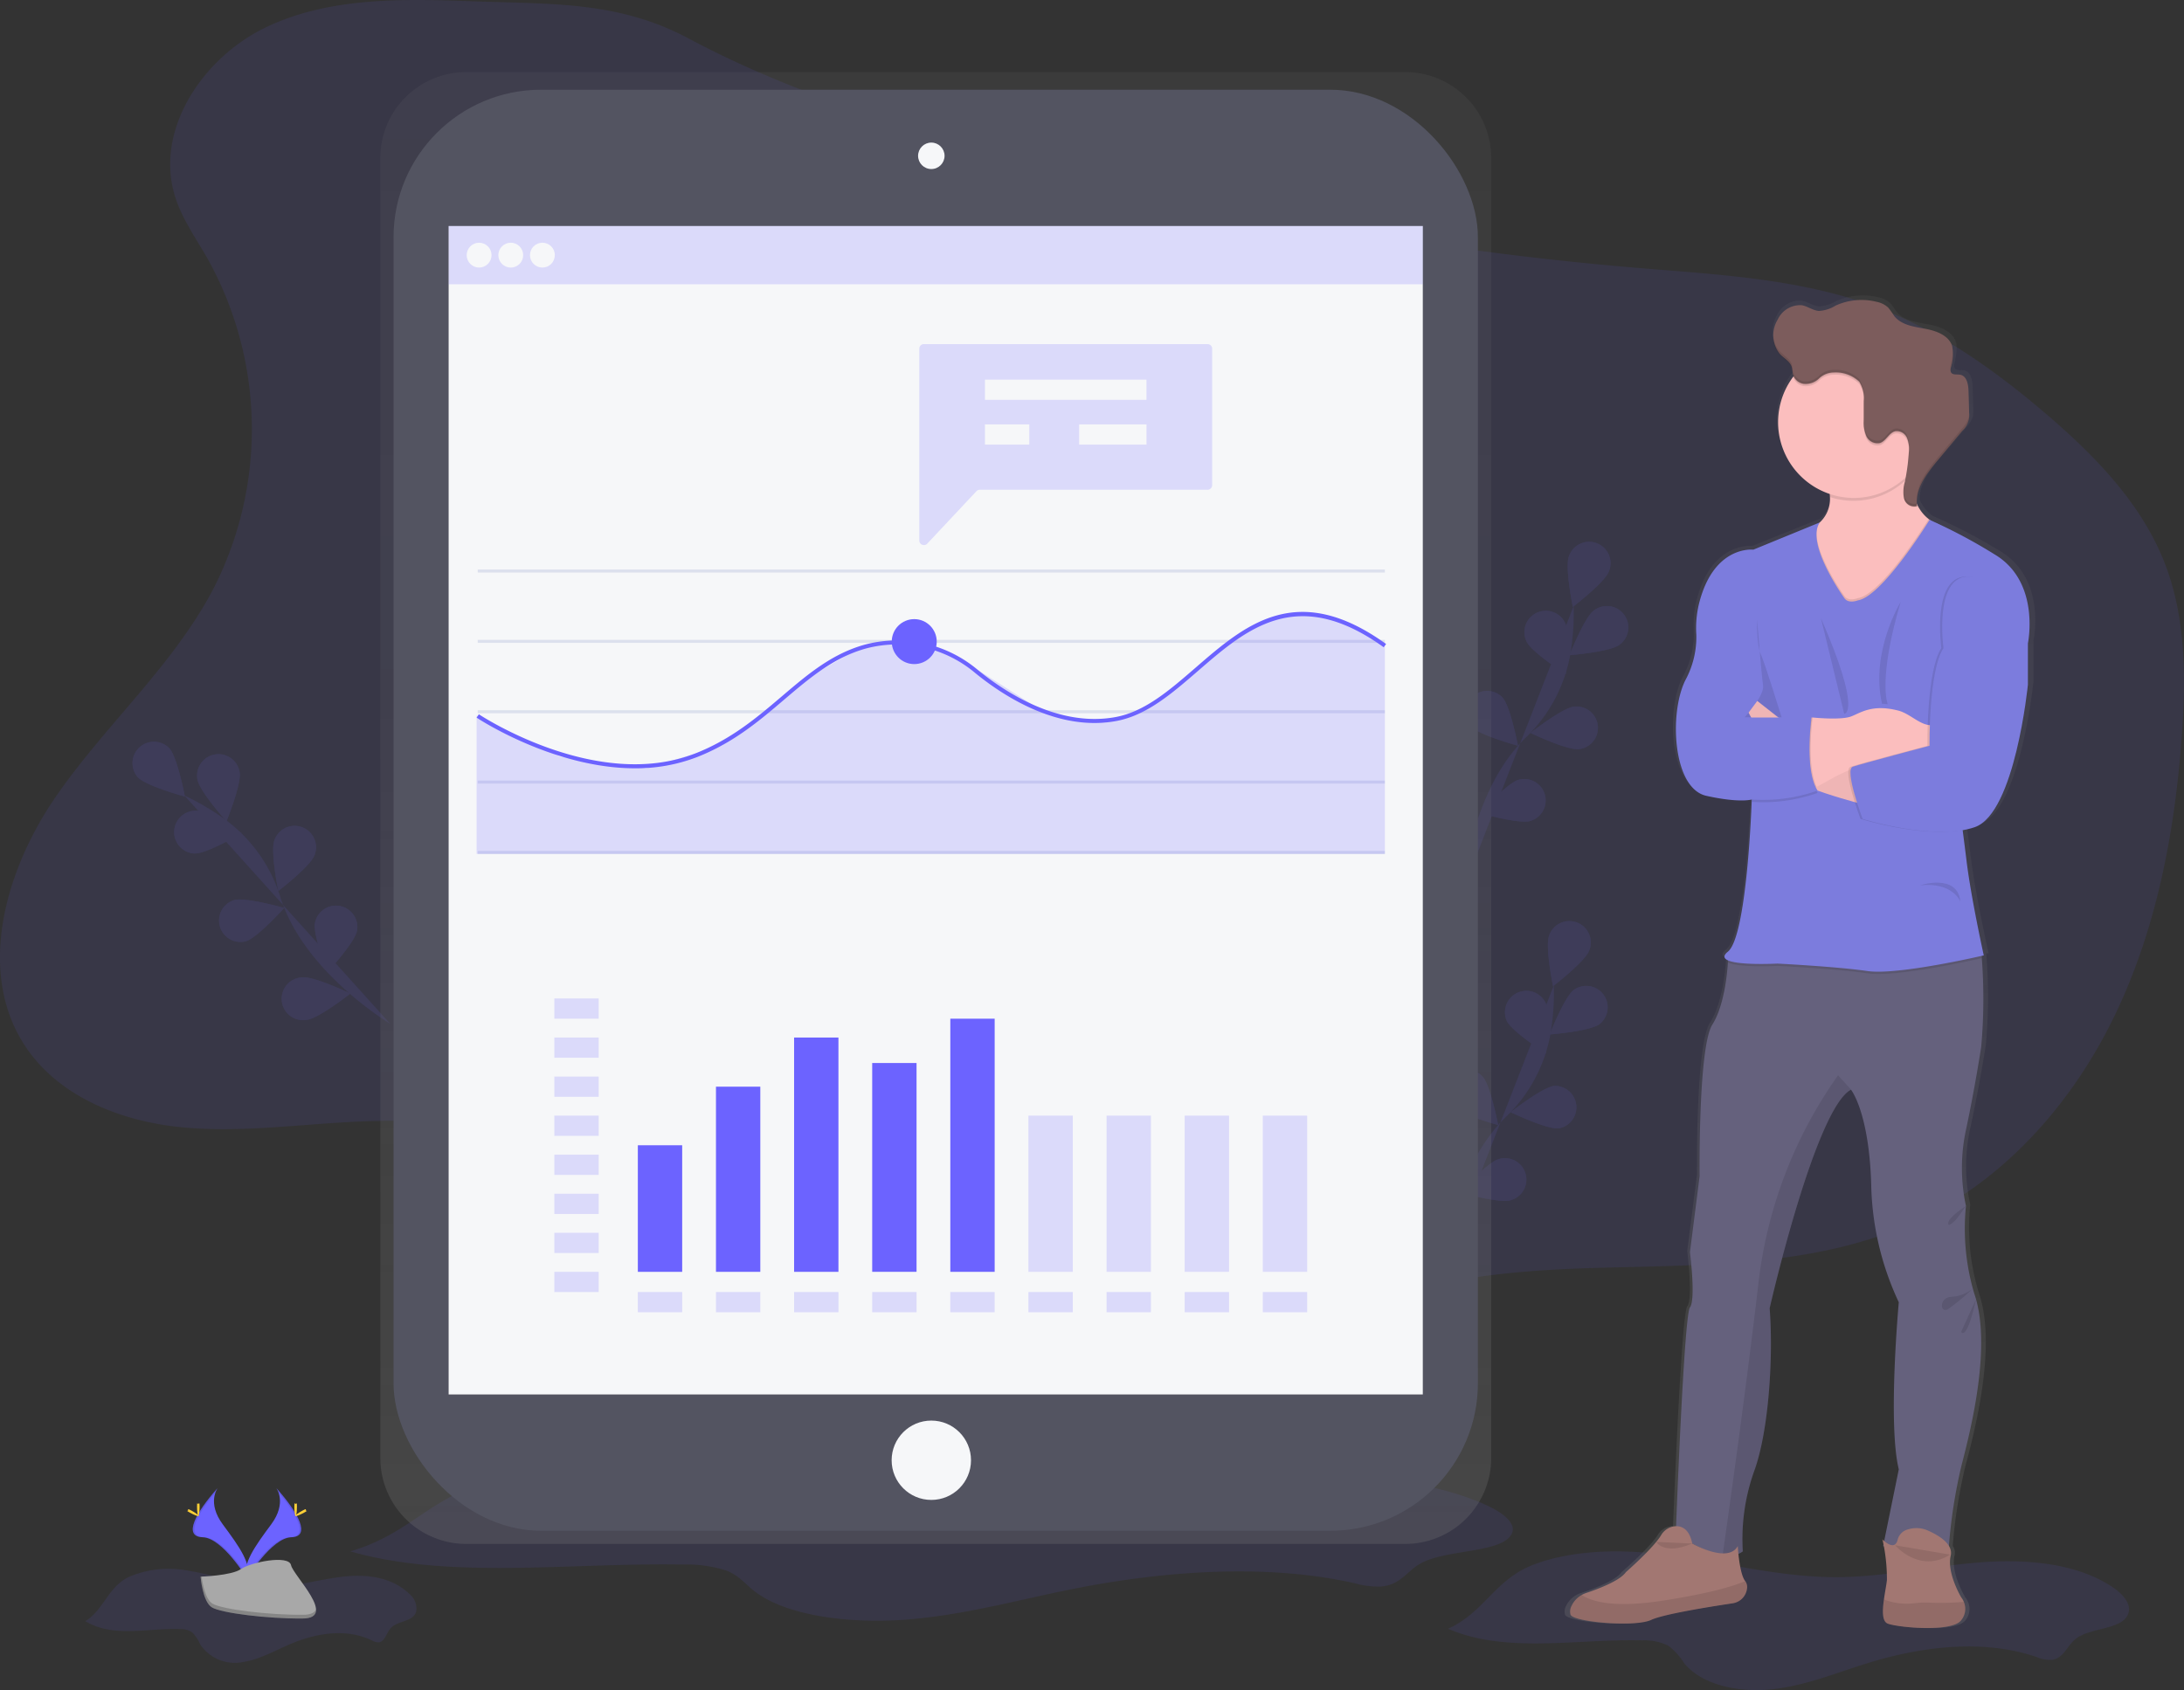 <svg id="undraw_report_mx0a" xmlns="http://www.w3.org/2000/svg" xmlns:xlink="http://www.w3.org/1999/xlink" width="296.04" height="229.149" viewBox="0 0 296.04 229.149">
  <rect x="0" y="0" width="296.04" height="229.149" fill="#333333" stroke="none"/>
  <defs>
    <linearGradient id="linear-gradient" x1="0.5" y1="1" x2="0.5" gradientUnits="objectBoundingBox">
      <stop offset="0" stop-color="gray" stop-opacity="0.251"/>
      <stop offset="0.54" stop-color="gray" stop-opacity="0.122"/>
      <stop offset="1" stop-color="gray" stop-opacity="0.102"/>
    </linearGradient>
    <linearGradient id="linear-gradient-2" x1="0.5" y1="1" x2="0.5" y2="0" xlink:href="#linear-gradient"/>
  </defs>
  <path id="Path_1963" data-name="Path 1963" d="M123.718,31.808c-9.519-.351-19.463-.6-28.07,3.483S80.385,49.258,83.272,58.347c.942,2.963,2.777,5.546,4.324,8.243a47.532,47.532,0,0,1,.923,44.726C83,121.939,73.64,130.023,66.9,139.921s-10.565,23.615-3.938,33.586c4.538,6.827,12.959,10.149,21.117,10.954s16.363-.463,24.557-.789a105.777,105.777,0,0,1,46.441,8.783c20.126,8.824,37.464,23.919,58.655,29.744a17.722,17.722,0,0,0,7.8.789c4.614-.841,7.969-4.656,11.581-7.668,11.532-9.549,27.5-11.332,42.467-11.776s30.56-.1,44.091-6.529c11.814-5.611,20.909-16.051,26.564-27.843s8.112-24.9,9.037-37.946c.548-7.767.529-15.785-2.251-23.056C349.9,100,343.567,93.486,336.92,87.795c-6.945-5.948-14.514-11.338-23.089-14.547-10.242-3.834-21.361-4.382-32.266-5.291A443.236,443.236,0,0,1,215.194,57.3c-20.712-4.951-43.453-10.36-62.316-20.446C143.411,31.788,134.39,32.191,123.718,31.808Z" transform="translate(-59.52 -31.629)" fill="#6c63ff" opacity="0.1"/>
  <g id="Group_6069" data-name="Group 6069" transform="translate(190.488 124.963)" opacity="0.1">
    <path id="Path_1964" data-name="Path 1964" d="M773.4,558.251s.969-13.586,8.616-20.994a20.63,20.63,0,0,0,6.1-11.543,34.877,34.877,0,0,0,.411-6.334" transform="translate(-768.388 -510.769)" fill="#6c63ff"/>
    <path id="Path_1965" data-name="Path 1965" d="M831.279,491.852c-.561,1.5-4.9,4.836-4.9,4.836s-1.1-5.365-.529-6.866a2.9,2.9,0,1,1,5.431,2.029Z" transform="translate(-806.354 -487.937)" fill="#6c63ff"/>
    <path id="Path_1966" data-name="Path 1966" d="M833.292,524.954c-1.287.953-6.742,1.394-6.742,1.394s2-5.1,3.286-6.052a2.9,2.9,0,0,1,3.456,4.656Z" transform="translate(-806.982 -511.053)" fill="#6c63ff"/>
    <path id="Path_1967" data-name="Path 1967" d="M813.776,575.009c-1.594.175-6.526-2.191-6.526-2.191s4.3-3.39,5.891-3.56a2.9,2.9,0,0,1,.635,5.751Z" transform="translate(-792.968 -546.985)" fill="#6c63ff"/>
    <path id="Path_1968" data-name="Path 1968" d="M789.053,610.731c-1.539.441-6.8-1.065-6.8-1.065s3.664-4.067,5.2-4.508a2.9,2.9,0,1,1,1.6,5.573Z" transform="translate(-774.814 -572.957)" fill="#6c63ff"/>
    <path id="Path_1969" data-name="Path 1969" d="M804.679,526.285c.685,1.446,5.291,4.4,5.291,4.4s.635-5.436-.052-6.885a2.9,2.9,0,0,0-5.239,2.484Z" transform="translate(-790.922 -512.83)" fill="#6c63ff"/>
    <path id="Path_1970" data-name="Path 1970" d="M775.756,566.149c1.1,1.175,6.367,2.618,6.367,2.618s-1.021-5.379-2.109-6.556a2.9,2.9,0,1,0-4.258,3.938Z" transform="translate(-769.539 -541.195)" fill="#6c63ff"/>
    <path id="Path_1971" data-name="Path 1971" d="M755.522,611.842c.871,1.342,5.833,3.656,5.833,3.656s-.1-5.477-.972-6.816a2.9,2.9,0,0,0-4.861,3.16Z" transform="translate(-755.097 -574.706)" fill="#6c63ff"/>
    <path id="Path_1972" data-name="Path 1972" d="M831.279,491.852c-.561,1.5-4.9,4.836-4.9,4.836s-1.1-5.365-.529-6.866a2.9,2.9,0,1,1,5.431,2.029Z" transform="translate(-806.354 -487.937)" fill="#6c63ff"/>
    <path id="Path_1973" data-name="Path 1973" d="M833.292,524.954c-1.287.953-6.742,1.394-6.742,1.394s2-5.1,3.286-6.052a2.9,2.9,0,0,1,3.456,4.656Z" transform="translate(-806.982 -511.053)" fill="#6c63ff"/>
    <path id="Path_1974" data-name="Path 1974" d="M813.776,575.009c-1.594.175-6.526-2.191-6.526-2.191s4.3-3.39,5.891-3.56a2.9,2.9,0,0,1,.635,5.751Z" transform="translate(-792.968 -546.985)" fill="#6c63ff"/>
    <path id="Path_1975" data-name="Path 1975" d="M789.053,610.731c-1.539.441-6.8-1.065-6.8-1.065s3.664-4.067,5.2-4.508a2.9,2.9,0,1,1,1.6,5.573Z" transform="translate(-774.814 -572.957)" fill="#6c63ff"/>
    <path id="Path_1976" data-name="Path 1976" d="M804.679,526.285c.685,1.446,5.291,4.4,5.291,4.4s.635-5.436-.052-6.885a2.9,2.9,0,0,0-5.239,2.484Z" transform="translate(-790.922 -512.83)" fill="#6c63ff"/>
    <path id="Path_1977" data-name="Path 1977" d="M775.756,566.149c1.1,1.175,6.367,2.618,6.367,2.618s-1.021-5.379-2.109-6.556a2.9,2.9,0,1,0-4.258,3.938Z" transform="translate(-769.539 -541.195)" fill="#6c63ff"/>
    <path id="Path_1978" data-name="Path 1978" d="M755.522,611.842c.871,1.342,5.833,3.656,5.833,3.656s-.1-5.477-.972-6.816a2.9,2.9,0,0,0-4.861,3.16Z" transform="translate(-755.097 -574.706)" fill="#6c63ff"/>
  </g>
  <g id="Group_6070" data-name="Group 6070" transform="translate(193.083 73.538)" opacity="0.1">
    <path id="Path_1979" data-name="Path 1979" d="M783.2,370.471s.969-13.586,8.616-20.994a20.65,20.65,0,0,0,6.1-11.543,34.416,34.416,0,0,0,.411-6.334" transform="translate(-778.099 -322.989)" fill="#6c63ff"/>
    <path id="Path_1980" data-name="Path 1980" d="M841.082,304.072c-.548,1.5-4.9,4.834-4.9,4.834s-1.1-5.365-.531-6.863a2.9,2.9,0,1,1,5.431,2.029Z" transform="translate(-816.069 -300.157)" fill="#6c63ff"/>
    <path id="Path_1981" data-name="Path 1981" d="M843.122,336.924c-1.284.956-6.742,1.394-6.742,1.394s2-5.094,3.286-6.049a2.9,2.9,0,1,1,3.456,4.656Z" transform="translate(-816.715 -323.025)" fill="#6c63ff"/>
    <path id="Path_1982" data-name="Path 1982" d="M823.583,387.194c-1.591.175-6.523-2.191-6.523-2.191s4.3-3.388,5.891-3.56a2.9,2.9,0,1,1,.633,5.765Z" transform="translate(-802.686 -359.17)" fill="#6c63ff"/>
    <path id="Path_1983" data-name="Path 1983" d="M798.853,423.006c-1.539.441-6.8-1.065-6.8-1.065s3.667-4.067,5.2-4.51a2.9,2.9,0,1,1,1.6,5.576Z" transform="translate(-784.525 -385.233)" fill="#6c63ff"/>
    <path id="Path_1984" data-name="Path 1984" d="M814.388,338.3c.685,1.449,5.294,4.4,5.294,4.4s.633-5.439-.052-6.885a2.9,2.9,0,1,0-5.242,2.481Z" transform="translate(-800.542 -324.846)" fill="#6c63ff"/>
    <path id="Path_1985" data-name="Path 1985" d="M785.69,378.508c1.1,1.178,6.37,2.618,6.37,2.618s-1.024-5.379-2.111-6.553a2.9,2.9,0,0,0-4.258,3.935Z" transform="translate(-779.383 -353.556)" fill="#6c63ff"/>
    <path id="Path_1986" data-name="Path 1986" d="M765.086,423.7c.874,1.342,5.833,3.656,5.833,3.656s-.1-5.477-.972-6.816a2.9,2.9,0,1,0-4.861,3.16Z" transform="translate(-764.572 -386.562)" fill="#6c63ff"/>
    <path id="Path_1987" data-name="Path 1987" d="M841.082,304.072c-.548,1.5-4.9,4.834-4.9,4.834s-1.1-5.365-.531-6.863a2.9,2.9,0,1,1,5.431,2.029Z" transform="translate(-816.069 -300.157)" fill="#6c63ff"/>
    <path id="Path_1988" data-name="Path 1988" d="M843.122,336.924c-1.284.956-6.742,1.394-6.742,1.394s2-5.094,3.286-6.049a2.9,2.9,0,1,1,3.456,4.656Z" transform="translate(-816.715 -323.025)" fill="#6c63ff"/>
    <path id="Path_1989" data-name="Path 1989" d="M823.583,387.194c-1.591.175-6.523-2.191-6.523-2.191s4.3-3.388,5.891-3.56a2.9,2.9,0,1,1,.633,5.765Z" transform="translate(-802.686 -359.17)" fill="#6c63ff"/>
    <path id="Path_1990" data-name="Path 1990" d="M798.853,423.006c-1.539.441-6.8-1.065-6.8-1.065s3.667-4.067,5.2-4.51a2.9,2.9,0,1,1,1.6,5.576Z" transform="translate(-784.525 -385.233)" fill="#6c63ff"/>
    <path id="Path_1991" data-name="Path 1991" d="M814.388,338.3c.685,1.449,5.294,4.4,5.294,4.4s.633-5.439-.052-6.885a2.9,2.9,0,1,0-5.242,2.481Z" transform="translate(-800.542 -324.846)" fill="#6c63ff"/>
    <path id="Path_1992" data-name="Path 1992" d="M785.69,378.508c1.1,1.178,6.37,2.618,6.37,2.618s-1.024-5.379-2.111-6.553a2.9,2.9,0,0,0-4.258,3.935Z" transform="translate(-779.383 -353.556)" fill="#6c63ff"/>
    <path id="Path_1993" data-name="Path 1993" d="M765.086,423.7c.874,1.342,5.833,3.656,5.833,3.656s-.1-5.477-.972-6.816a2.9,2.9,0,1,0-4.861,3.16Z" transform="translate(-764.572 -386.562)" fill="#6c63ff"/>
  </g>
  <g id="Group_6071" data-name="Group 6071" transform="translate(17.966 100.576)" opacity="0.1">
    <path id="Path_1994" data-name="Path 1994" d="M178.658,456.406s-11.7-6.972-14.881-17.127a20.611,20.611,0,0,0-7.569-10.634,34.537,34.537,0,0,0-5.477-3.215" transform="translate(-143.717 -418.161)" fill="#6c63ff"/>
    <path id="Path_1995" data-name="Path 1995" d="M130.1,399.76c1.1,1.175,2.117,6.553,2.117,6.553s-5.283-1.438-6.37-2.613a2.9,2.9,0,0,1,4.253-3.941Z" transform="translate(-125.123 -398.889)" fill="#6c63ff"/>
    <path id="Path_1996" data-name="Path 1996" d="M162.834,407.44c.274,1.577-1.786,6.649-1.786,6.649s-3.653-4.078-3.927-5.655a2.9,2.9,0,1,1,5.713-.994Z" transform="translate(-148.317 -403.302)" fill="#6c63ff"/>
    <path id="Path_1997" data-name="Path 1997" d="M200.339,444.5c-.548,1.5-4.9,4.839-4.9,4.839s-1.1-5.365-.534-6.863a2.9,2.9,0,1,1,5.433,2.024Z" transform="translate(-175.679 -429.116)" fill="#6c63ff"/>
    <path id="Path_1998" data-name="Path 1998" d="M221,483.433c-.3,1.575-4.009,5.611-4.009,5.611s-1.985-5.1-1.687-6.674a2.9,2.9,0,0,1,5.7,1.076Z" transform="translate(-190.581 -457.794)" fill="#6c63ff"/>
    <path id="Path_1999" data-name="Path 1999" d="M148.562,438.807c1.6.038,6.312-2.739,6.312-2.739s-4.573-3.012-6.175-3.051a2.9,2.9,0,1,0-.137,5.8Z" transform="translate(-140.087 -423.671)" fill="#6c63ff"/>
    <path id="Path_2000" data-name="Path 2000" d="M171.565,482.636c1.539-.444,5.2-4.513,5.2-4.513s-5.264-1.5-6.8-1.06a2.9,2.9,0,0,0,1.6,5.573Z" transform="translate(-156.208 -455.595)" fill="#6c63ff"/>
    <path id="Path_2001" data-name="Path 2001" d="M202.474,521.245c1.594-.175,5.891-3.56,5.891-3.56s-4.929-2.372-6.526-2.191a2.9,2.9,0,1,0,.635,5.751Z" transform="translate(-178.84 -483.554)" fill="#6c63ff"/>
    <path id="Path_2002" data-name="Path 2002" d="M130.1,399.76c1.1,1.175,2.117,6.553,2.117,6.553s-5.283-1.438-6.37-2.613a2.9,2.9,0,0,1,4.253-3.941Z" transform="translate(-125.123 -398.889)" fill="#6c63ff"/>
    <path id="Path_2003" data-name="Path 2003" d="M162.834,407.44c.274,1.577-1.786,6.649-1.786,6.649s-3.653-4.078-3.927-5.655a2.9,2.9,0,1,1,5.713-.994Z" transform="translate(-148.317 -403.302)" fill="#6c63ff"/>
    <path id="Path_2004" data-name="Path 2004" d="M200.339,444.5c-.548,1.5-4.9,4.839-4.9,4.839s-1.1-5.365-.534-6.863a2.9,2.9,0,1,1,5.433,2.024Z" transform="translate(-175.679 -429.116)" fill="#6c63ff"/>
    <path id="Path_2005" data-name="Path 2005" d="M221,483.433c-.3,1.575-4.009,5.611-4.009,5.611s-1.985-5.1-1.687-6.674a2.9,2.9,0,0,1,5.7,1.076Z" transform="translate(-190.581 -457.794)" fill="#6c63ff"/>
    <path id="Path_2006" data-name="Path 2006" d="M148.562,438.807c1.6.038,6.312-2.739,6.312-2.739s-4.573-3.012-6.175-3.051a2.9,2.9,0,1,0-.137,5.8Z" transform="translate(-140.087 -423.671)" fill="#6c63ff"/>
    <path id="Path_2007" data-name="Path 2007" d="M171.565,482.636c1.539-.444,5.2-4.513,5.2-4.513s-5.264-1.5-6.8-1.06a2.9,2.9,0,0,0,1.6,5.573Z" transform="translate(-156.208 -455.595)" fill="#6c63ff"/>
    <path id="Path_2008" data-name="Path 2008" d="M202.474,521.245c1.594-.175,5.891-3.56,5.891-3.56s-4.929-2.372-6.526-2.191a2.9,2.9,0,1,0,.635,5.751Z" transform="translate(-178.84 -483.554)" fill="#6c63ff"/>
  </g>
  <path id="Path_2009" data-name="Path 2009" d="M776.25,810.2c7.862,3.42,17.456,1.339,26.378,1.58a7.22,7.22,0,0,1,3.492.726,8.94,8.94,0,0,1,2.133,2.369c2.5,3.051,7.624,4.031,12.1,3.514s8.583-2.232,12.808-3.536c7.3-2.257,15.651-3.286,22.856-.822a4.719,4.719,0,0,0,2.065.394c1.58-.2,2.051-1.838,3.155-2.771,1.994-1.69,6.326-1.23,7.2-3.456.512-1.3-.668-2.64-1.955-3.53-4.929-3.407-11.968-3.968-18.411-3.442s-12.778,1.974-19.255,1.98c-8.071,0-15.867-2.224-23.858-3.136-5.535-.63-11.576-.548-16.766,1.306C782.571,803.382,781.333,807.9,776.25,810.2Z" transform="translate(-579.969 -589.371)" fill="#6c63ff" opacity="0.1"/>
  <path id="Path_2010" data-name="Path 2010" d="M232.93,768.28c13.419,3.864,29.8,1.512,45.022,1.786a17.8,17.8,0,0,1,5.965.822c1.673.671,2.495,1.753,3.642,2.678,4.267,3.448,13.011,4.557,20.651,3.971s14.651-2.522,21.865-4c12.466-2.55,26.717-3.711,39.014-.931a11.657,11.657,0,0,0,3.527.446c2.695-.227,3.5-2.076,5.384-3.133,3.4-1.917,10.8-1.388,12.291-3.9.876-1.473-1.139-2.985-3.336-3.99-8.4-3.848-20.424-4.483-31.425-3.889s-21.813,2.229-32.863,2.237c-13.775,0-27.084-2.511-40.725-3.544-9.448-.712-19.759-.625-28.618,1.479C243.72,760.584,241.6,765.686,232.93,768.28Z" transform="translate(-185.441 -557.941)" fill="#6c63ff" opacity="0.1"/>
  <path id="Path_2011" data-name="Path 2011" d="M101.77,815.485c3.834,2.306,8.49.9,12.833,1.065a2.728,2.728,0,0,1,1.7.487,5.775,5.775,0,0,1,1.038,1.6,5.662,5.662,0,0,0,5.885,2.369c2.177-.35,4.176-1.5,6.233-2.385,3.56-1.52,7.616-2.213,11.119-.548a1.748,1.748,0,0,0,1.008.274c.767-.137,1-1.241,1.534-1.87.969-1.139,3.078-.822,3.5-2.331a2.564,2.564,0,0,0-.95-2.38c-2.394-2.3-5.822-2.676-8.958-2.322s-6.217,1.312-9.369,1.312c-3.924,0-7.717-1.5-11.606-2.114a13.6,13.6,0,0,0-8.158.882C104.845,810.893,104.243,813.938,101.77,815.485Z" transform="translate(-90.2 -595.677)" fill="#6c63ff" opacity="0.1"/>
  <path id="Path_2012" data-name="Path 2012" d="M386.671,67.32H259.432A11.653,11.653,0,0,0,247.76,78.956v176.29a11.653,11.653,0,0,0,11.672,11.628H386.671a11.653,11.653,0,0,0,11.672-11.636V78.956A11.653,11.653,0,0,0,386.671,67.32Z" transform="translate(-196.209 -57.546)" fill="url(#linear-gradient)"/>
  <rect id="Rectangle_3204" data-name="Rectangle 3204" width="146.984" height="195.38" rx="20" transform="translate(53.344 12.165)" fill="#535461"/>
  <rect id="Rectangle_3205" data-name="Rectangle 3205" width="132.048" height="158.418" transform="translate(60.812 30.645)" fill="#f6f7f9"/>
  <circle id="Ellipse_326" data-name="Ellipse 326" cx="1.794" cy="1.794" r="1.794" transform="translate(124.446 19.332)" fill="#f6f7f9"/>
  <circle id="Ellipse_327" data-name="Ellipse 327" cx="5.379" cy="5.379" r="5.379" transform="translate(120.861 192.606)" fill="#f6f7f9"/>
  <g id="Group_6072" data-name="Group 6072" transform="translate(60.812 30.645)" opacity="0.2">
    <rect id="Rectangle_3206" data-name="Rectangle 3206" width="132.048" height="7.895" fill="#6c63ff"/>
  </g>
  <circle id="Ellipse_328" data-name="Ellipse 328" cx="1.684" cy="1.684" r="1.684" transform="translate(63.258 32.909)" fill="#f6f7f9"/>
  <circle id="Ellipse_329" data-name="Ellipse 329" cx="1.684" cy="1.684" r="1.684" transform="translate(67.549 32.909)" fill="#f6f7f9"/>
  <circle id="Ellipse_330" data-name="Ellipse 330" cx="1.684" cy="1.684" r="1.684" transform="translate(71.838 32.909)" fill="#f6f7f9"/>
  <rect id="Rectangle_3207" data-name="Rectangle 3207" width="122.964" height="0.411" transform="translate(64.756 77.214)" fill="#dce0ed"/>
  <rect id="Rectangle_3208" data-name="Rectangle 3208" width="122.964" height="0.411" transform="translate(64.756 86.752)" fill="#dce0ed"/>
  <rect id="Rectangle_3209" data-name="Rectangle 3209" width="122.964" height="0.411" transform="translate(64.756 96.294)" fill="#dce0ed"/>
  <rect id="Rectangle_3210" data-name="Rectangle 3210" width="122.964" height="0.411" transform="translate(64.756 105.832)" fill="#dce0ed"/>
  <rect id="Rectangle_3211" data-name="Rectangle 3211" width="122.964" height="0.411" transform="translate(64.756 115.37)" fill="#dce0ed"/>
  <g id="Group_6073" data-name="Group 6073" transform="translate(64.605 83.033)" opacity="0.2">
    <path id="Path_2013" data-name="Path 2013" d="M359.025,335.928H235.91V317.169l11.291,5.565,11.685,1.586,10.253-3.092,12.37-9.593,6.222-3.593,4.549-.876,4.352.233,7.156,3.536,9.73,6.2,7.635.98,6.052-2.087,12.833-10.508,6.551-2.336,6.855,1.06,5.581,3.223Z" transform="translate(-235.91 -303.18)" fill="#6c63ff"/>
  </g>
  <path id="Path_2014" data-name="Path 2014" d="M316.882,355.779c-11.088,0-21.333-6.781-21.462-6.868l.307-.455c.159.107,15.927,10.538,29.327,5.313,4.886-1.917,8.364-4.869,11.729-7.736,3.514-2.993,6.83-5.82,11.354-7.046a16.983,16.983,0,0,1,15.164,3.407c3.683,3.026,11.017,7.884,18.765,6.433,3.949-.742,7.276-3.626,10.8-6.679,6.756-5.855,13.745-11.91,25.833-3.223l-.32.444c-11.737-8.435-18.557-2.522-25.154,3.193-3.582,3.1-6.964,6.025-11.058,6.8-7.969,1.5-15.456-3.462-19.214-6.548a16.45,16.45,0,0,0-14.673-3.3c-4.4,1.194-7.668,3.982-11.143,6.934-3.4,2.9-6.912,5.891-11.883,7.83a22.927,22.927,0,0,1-8.372,1.5Z" transform="translate(-230.817 -251.612)" fill="#6c63ff"/>
  <circle id="Ellipse_331" data-name="Ellipse 331" cx="3.048" cy="3.048" r="3.048" transform="translate(120.877 83.943)" fill="#6c63ff"/>
  <g id="Group_6074" data-name="Group 6074" transform="translate(124.61 46.657)" opacity="0.2">
    <path id="Path_2015" data-name="Path 2015" d="M553.614,202H515.164a.624.624,0,0,0-.624.624v26a.624.624,0,0,0,1.079.427l6.663-7.107a.622.622,0,0,1,.455-.2h30.877a.624.624,0,0,0,.624-.624V202.619A.624.624,0,0,0,553.614,202Z" transform="translate(-514.54 -202)" fill="#6c63ff"/>
  </g>
  <rect id="Rectangle_3212" data-name="Rectangle 3212" width="21.895" height="2.739" transform="translate(133.51 51.471)" fill="#f6f7f9"/>
  <rect id="Rectangle_3213" data-name="Rectangle 3213" width="6.011" height="2.739" transform="translate(133.51 57.54)" fill="#f6f7f9"/>
  <g id="Group_6075" data-name="Group 6075" transform="translate(75.141 135.378)" opacity="0.2">
    <rect id="Rectangle_3214" data-name="Rectangle 3214" width="6.011" height="2.739" fill="#6c63ff"/>
  </g>
  <g id="Group_6076" data-name="Group 6076" transform="translate(75.141 140.672)" opacity="0.2">
    <rect id="Rectangle_3215" data-name="Rectangle 3215" width="6.011" height="2.739" fill="#6c63ff"/>
  </g>
  <g id="Group_6077" data-name="Group 6077" transform="translate(75.141 145.966)" opacity="0.2">
    <rect id="Rectangle_3216" data-name="Rectangle 3216" width="6.011" height="2.739" fill="#6c63ff"/>
  </g>
  <g id="Group_6078" data-name="Group 6078" transform="translate(75.141 151.262)" opacity="0.2">
    <rect id="Rectangle_3217" data-name="Rectangle 3217" width="6.011" height="2.739" fill="#6c63ff"/>
  </g>
  <g id="Group_6079" data-name="Group 6079" transform="translate(75.141 156.556)" opacity="0.2">
    <rect id="Rectangle_3218" data-name="Rectangle 3218" width="6.011" height="2.739" fill="#6c63ff"/>
  </g>
  <g id="Group_6080" data-name="Group 6080" transform="translate(75.141 161.849)" opacity="0.2">
    <rect id="Rectangle_3219" data-name="Rectangle 3219" width="6.011" height="2.739" fill="#6c63ff"/>
  </g>
  <g id="Group_6081" data-name="Group 6081" transform="translate(75.141 167.146)" opacity="0.2">
    <rect id="Rectangle_3220" data-name="Rectangle 3220" width="6.011" height="2.739" fill="#6c63ff"/>
  </g>
  <g id="Group_6082" data-name="Group 6082" transform="translate(75.141 172.439)" opacity="0.2">
    <rect id="Rectangle_3221" data-name="Rectangle 3221" width="6.011" height="2.739" fill="#6c63ff"/>
  </g>
  <g id="Group_6083" data-name="Group 6083" transform="translate(86.459 175.178)" opacity="0.2">
    <rect id="Rectangle_3222" data-name="Rectangle 3222" width="6.011" height="2.739" fill="#6c63ff"/>
  </g>
  <g id="Group_6084" data-name="Group 6084" transform="translate(97.049 175.178)" opacity="0.2">
    <rect id="Rectangle_3223" data-name="Rectangle 3223" width="6.011" height="2.739" fill="#6c63ff"/>
  </g>
  <g id="Group_6085" data-name="Group 6085" transform="translate(107.639 175.178)" opacity="0.2">
    <rect id="Rectangle_3224" data-name="Rectangle 3224" width="6.011" height="2.739" fill="#6c63ff"/>
  </g>
  <g id="Group_6086" data-name="Group 6086" transform="translate(118.226 175.178)" opacity="0.2">
    <rect id="Rectangle_3225" data-name="Rectangle 3225" width="6.011" height="2.739" fill="#6c63ff"/>
  </g>
  <g id="Group_6087" data-name="Group 6087" transform="translate(128.816 175.178)" opacity="0.2">
    <rect id="Rectangle_3226" data-name="Rectangle 3226" width="6.011" height="2.739" fill="#6c63ff"/>
  </g>
  <g id="Group_6088" data-name="Group 6088" transform="translate(139.406 175.178)" opacity="0.2">
    <rect id="Rectangle_3227" data-name="Rectangle 3227" width="6.011" height="2.739" fill="#6c63ff"/>
  </g>
  <g id="Group_6089" data-name="Group 6089" transform="translate(149.994 175.178)" opacity="0.2">
    <rect id="Rectangle_3228" data-name="Rectangle 3228" width="6.011" height="2.739" fill="#6c63ff"/>
  </g>
  <g id="Group_6090" data-name="Group 6090" transform="translate(160.584 175.178)" opacity="0.2">
    <rect id="Rectangle_3229" data-name="Rectangle 3229" width="6.011" height="2.739" fill="#6c63ff"/>
  </g>
  <g id="Group_6091" data-name="Group 6091" transform="translate(171.174 175.178)" opacity="0.2">
    <rect id="Rectangle_3230" data-name="Rectangle 3230" width="6.011" height="2.739" fill="#6c63ff"/>
  </g>
  <rect id="Rectangle_3231" data-name="Rectangle 3231" width="9.128" height="2.739" transform="translate(146.278 57.54)" fill="#f6f7f9"/>
  <rect id="Rectangle_3232" data-name="Rectangle 3232" width="6.011" height="17.163" transform="translate(86.459 155.277)" fill="#6c63ff"/>
  <rect id="Rectangle_3233" data-name="Rectangle 3233" width="6.011" height="25.104" transform="translate(97.049 147.335)" fill="#6c63ff"/>
  <rect id="Rectangle_3234" data-name="Rectangle 3234" width="6.011" height="31.767" transform="translate(107.639 140.672)" fill="#6c63ff"/>
  <rect id="Rectangle_3235" data-name="Rectangle 3235" width="6.011" height="28.311" transform="translate(118.226 144.125)" fill="#6c63ff"/>
  <rect id="Rectangle_3236" data-name="Rectangle 3236" width="6.011" height="34.322" transform="translate(128.816 138.117)" fill="#6c63ff"/>
  <g id="Group_6092" data-name="Group 6092" transform="translate(139.406 151.262)" opacity="0.2">
    <rect id="Rectangle_3237" data-name="Rectangle 3237" width="6.011" height="21.177" fill="#6c63ff"/>
  </g>
  <g id="Group_6093" data-name="Group 6093" transform="translate(149.994 151.262)" opacity="0.2">
    <rect id="Rectangle_3238" data-name="Rectangle 3238" width="6.011" height="21.177" fill="#6c63ff"/>
  </g>
  <g id="Group_6094" data-name="Group 6094" transform="translate(160.584 151.262)" opacity="0.2">
    <rect id="Rectangle_3239" data-name="Rectangle 3239" width="6.011" height="21.177" fill="#6c63ff"/>
  </g>
  <g id="Group_6095" data-name="Group 6095" transform="translate(171.174 151.262)" opacity="0.2">
    <rect id="Rectangle_3240" data-name="Rectangle 3240" width="6.011" height="21.177" fill="#6c63ff"/>
  </g>
  <path id="Path_2016" data-name="Path 2016" d="M892.836,212.453a75.194,75.194,0,0,0-8.982-4.677l-.131-.1a5.439,5.439,0,0,1-1.643-2.073v-.4c.1-1.983,1.514-3.787,2.854-5.362l3.42-4.026a3.907,3.907,0,0,0,.882-1.4,3.12,3.12,0,0,0,.093-.857v-.351c-.016-1-.047-2-.082-3.012-.033-.874-.257-1.974-1.131-2.155-.455-.093-1.054.071-1.3-.32a.745.745,0,0,1-.057-.518.225.225,0,0,0,0,.041V187.2a11.6,11.6,0,0,0,.326-2.057,2.86,2.86,0,0,0-.142-1.041c-.507-1.451-2.248-2.046-3.79-2.32s-3.267-.509-4.234-1.714a12.612,12.612,0,0,0-.841-1.158,3.338,3.338,0,0,0-1.575-.778,8.9,8.9,0,0,0-5.729.5,5.156,5.156,0,0,1-2.309.731c-.816-.049-1.575-.638-2.413-.78a3.441,3.441,0,0,0-3.314,1.939,4.734,4.734,0,0,0-.613,2.289c0,.044,0,.09,0,.134h0a3.339,3.339,0,0,0,.879,2.336c.583.605,1.454,1.021,1.7,1.818.1.323.074.674.162,1a.386.386,0,0,0,.038.12l-.044.058a10.147,10.147,0,0,0-2.147,6.266A10.379,10.379,0,0,0,870,204.386v.307a4.407,4.407,0,0,1-1.416,3.445l-9.218,3.708s-5.557-.66-7.561,7.463a13.727,13.727,0,0,0-.345,4.122,12.082,12.082,0,0,1-1.52,6.173c-2.281,4.464-1.761,14.712,2.9,15.728,4.4.958,6.123.548,6.3.512v.178c-.071,1.917-.769,18.51-3.308,20.517-.7.548-.57.931,0,1.183,0,0,0,.107-.016.3-.077,1.213-.468,5.833-2.166,8.462-1.969,3.043-1.764,20.6-1.764,20.6l-1.323,10.36s.822,6.392,0,7.509c-.739.994-1.725,24.647-1.917,29.771h-.088a2.489,2.489,0,0,0-1.991,1.213c-1.1,1.769-4.9,5.036-4.9,5.036-.822,1.175-3.886,2.3-5.5,2.829a3.342,3.342,0,0,0-.624.274,3.287,3.287,0,0,0-1.388,1.462,1.583,1.583,0,0,0-.151,1.221c.416,1.013,9.015,1.723,11.19.709,1.712-.8,8.49-1.849,11.3-2.259a2.325,2.325,0,0,0,2.013-2.01,1.329,1.329,0,0,0-.274-1.008h0a8.857,8.857,0,0,1-.939-3.678,2.429,2.429,0,0,0,.633-.375,26.983,26.983,0,0,1,1.553-10.856c2.073-5.477,2.695-15.629,2.191-22.223,0,0,6.321-27.194,11.294-29.733h0c.077.1,2.489,3.2,2.8,12.784a38.8,38.8,0,0,0,3.834,16.133s-1.555,16.541,0,22.73l-2.035,9.766c-.148-.129-.244-.227-.244-.227s.06.274.145.707l-.044.205.088.022a19.255,19.255,0,0,1,.433,4.6c-.082.709-.274,1.684-.416,2.64-.214,1.5-.274,2.96.518,3.286,1.3.52,8.911,1.232,10.207-.441a2.4,2.4,0,0,0,.378-2.509,2.564,2.564,0,0,0-.378-.638s-2.021-3.305-1.451-5.636a1.7,1.7,0,0,0-.241-1.339,68.156,68.156,0,0,1,1.744-10.935c1.3-4.883,4.031-15.588,2.018-22.629h0c-.077-.274-.164-.548-.257-.822a30.337,30.337,0,0,1-1.139-11.872,24.179,24.179,0,0,1,0-10.352c1.243-5.682,2.111-11.264,2.111-11.264a71.093,71.093,0,0,0,.088-12.11l-.041-.3.329-.074s-1.761-7.813-2.383-12.784c-.148-1.175-.34-2.662-.548-4.25a10.3,10.3,0,0,0,1.69-.419c5.576-1.936,7.328-19.386,7.328-19.386v-5.532S899.365,216.208,892.836,212.453ZM851.155,347.21c-.172-.088-.274-.145-.274-.145h0Z" transform="translate(-621.861 -137.822)" fill="url(#linear-gradient-2)"/>
  <path id="Path_2017" data-name="Path 2017" d="M929.44,540.409c2.426,6.978-.405,18.3-1.72,23.357A70.708,70.708,0,0,0,926,574.893a23.407,23.407,0,0,1-8.9-.205l2.122-10.407c-1.517-6.167,0-22.651,0-22.651a39.292,39.292,0,0,1-3.741-16.078c-.3-9.558-2.654-12.644-2.739-12.74h0c-4.853,2.528-11.023,29.631-11.023,29.631.507,6.573-.1,16.683-2.122,22.144a27.441,27.441,0,0,0-1.517,10.82,3.338,3.338,0,0,1-2.752.529c-2.878-.479-6.332-2.966-6.332-2.966s1.1-29.524,1.917-30.639,0-7.485,0-7.485l1.312-10.313s-.2-17.5,1.72-20.539c1.66-2.621,2.04-7.224,2.114-8.432a2.173,2.173,0,0,1,.016-.3L899,491.759s28.317-2.122,30.439,0a6.055,6.055,0,0,1,1.035,3.2,72.612,72.612,0,0,1-.085,12.069s-.849,5.562-2.062,11.228a24.531,24.531,0,0,0,0,10.313A30.816,30.816,0,0,0,929.44,540.409Z" transform="translate(-661.842 -365.065)" fill="#65617d"/>
  <path id="Path_2018" data-name="Path 2018" d="M1001.919,800.678c-1.265,1.668-8.7.958-9.963.441-.772-.32-.712-1.772-.5-3.27.131-.953.326-1.917.405-2.632a24.157,24.157,0,0,0-.608-5.513s1.671,1.769,2.073,0a1.931,1.931,0,0,1,1.443-1.369,3.793,3.793,0,0,1,2.626.164c1.312.57,3.505,1.786,3.111,3.429-.548,2.322,1.416,5.617,1.416,5.617a2.565,2.565,0,0,1,.367.635A2.432,2.432,0,0,1,1001.919,800.678Z" transform="translate(-736.09 -580.99)" fill="#a27772"/>
  <path id="Path_2019" data-name="Path 2019" d="M1002.1,826.329c-1.265,1.668-8.7.959-9.963.441-.772-.32-.712-1.772-.5-3.27a8.6,8.6,0,0,0,4.417.474,12.868,12.868,0,0,1,1.591-.049,36.715,36.715,0,0,0,4.825-.1A2.432,2.432,0,0,1,1002.1,826.329Z" transform="translate(-736.268 -606.641)" opacity="0.1"/>
  <path id="Path_2020" data-name="Path 2020" d="M918.542,595.576c.507,6.573-.1,16.683-2.122,22.144a27.445,27.445,0,0,0-1.517,10.82,3.337,3.337,0,0,1-2.752.529c.611-4.272,3.21-22.643,4.888-37.16A60.682,60.682,0,0,1,927.8,564l1.769,1.947C924.706,568.472,918.542,595.576,918.542,595.576Z" transform="translate(-678.652 -418.207)" opacity="0.1"/>
  <path id="Path_2021" data-name="Path 2021" d="M964.493,259l-1.235,6.066-6.047,10.163-7.457-3.185s-10.133-10.617-3.766-12.135a5.584,5.584,0,0,0,2.114-.942,4.344,4.344,0,0,0,1.643-3.656,11.433,11.433,0,0,0-1.035-4.352l13.044-4.108a20.832,20.832,0,0,0-.937,5.285c-.1,3.56,1.221,5.3,2.3,6.137A3.955,3.955,0,0,0,964.493,259Z" transform="translate(-701.697 -187.91)" fill="#fbbebe"/>
  <path id="Path_2022" data-name="Path 2022" d="M974.574,246.9a20.837,20.837,0,0,0-.937,5.285,9.549,9.549,0,0,1-.759.805,10.316,10.316,0,0,1-10.313,2.355,11.433,11.433,0,0,0-1.035-4.352Z" transform="translate(-714.509 -187.947)" opacity="0.1"/>
  <path id="Path_2023" data-name="Path 2023" d="M959.927,213.456a10.27,10.27,0,1,1-3-7.3A10.313,10.313,0,0,1,959.927,213.456Z" transform="translate(-698.367 -156.171)" fill="#fbbebe"/>
  <path id="Path_2024" data-name="Path 2024" d="M964.493,289.322l-1.235,6.066-6.047,10.163-7.457-3.185s-10.133-10.617-3.766-12.135a5.583,5.583,0,0,0,2.114-.942c-1.15,3.163,3.6,9.741,3.6,9.741.548.822,1.821.3,1.821.3,3.056-.46,8.689-9.259,9.607-10.721A3.954,3.954,0,0,0,964.493,289.322Z" transform="translate(-701.697 -218.234)" opacity="0.1"/>
  <path id="Path_2025" data-name="Path 2025" d="M949.2,495.018c-1.794.408-11.729,2.61-15.5,2.059-4.143-.608-12.206-1.011-12.206-1.011s-5.132.274-6.712-.444a2.181,2.181,0,0,1,.016-.3l2.925-3.505s28.317-2.122,30.439,0A6.02,6.02,0,0,1,949.2,495.018Z" transform="translate(-680.562 -365.108)" opacity="0.1"/>
  <path id="Path_2026" data-name="Path 2026" d="M911.872,299.615s-5.335-7.394-3.325-10.267l-9.013,3.694s-5.425-.657-7.394,7.438a14,14,0,0,0-.337,4.108,12.242,12.242,0,0,1-1.484,6.151c-2.226,4.45-1.72,14.662,2.832,15.676s6.167.5,6.167.5-.605,18.507-3.234,20.63,6.7,1.618,6.7,1.618,8.062.405,12.209,1.011,15.774-2.122,15.774-2.122-1.72-7.788-2.325-12.743-2.024-15.506-2.024-15.506l10.316-13.967s1.818-8.443-4.552-12.184A71.861,71.861,0,0,0,923.42,289s-6.392,10.407-9.727,10.919C913.693,299.919,912.425,300.428,911.872,299.615Z" transform="translate(-661.868 -218.517)" fill="#7c7cdd"/>
  <path id="Path_2027" data-name="Path 2027" d="M924.66,338.47s-.1,3.338.5,4.656,2.832,8.6,2.832,8.6H922.94s2.739-2.933,2.528-4.349S924.66,338.47,924.66,338.47Z" transform="translate(-686.487 -254.44)" opacity="0.1"/>
  <path id="Path_2028" data-name="Path 2028" d="M941.122,392.835s-11.168-2.739-12.209-5.058S925,380.248,925,380.248l1.178-1.588,5.433,4.264s6.471,5.157,9.506,5.663S941.122,392.835,941.122,392.835Z" transform="translate(-687.983 -283.624)" fill="#fbbebe"/>
  <path id="Path_2029" data-name="Path 2029" d="M941.122,392.835s-11.168-2.739-12.209-5.058S925,380.248,925,380.248l1.178-1.588,5.433,4.264s6.471,5.157,9.506,5.663S941.122,392.835,941.122,392.835Z" transform="translate(-687.983 -283.624)" opacity="0.05"/>
  <path id="Path_2030" data-name="Path 2030" d="M965.635,382.283v6.058h-.975a28.35,28.35,0,0,0-13.746,3.557l-1.829,1.016-.49.274-3.136-7.06,2.933-2.629h.151c.717.068,3.82.329,5.135-.115,1.249-.424,2.8-1.769,6.477-.822,1.813.463,3.36,2.495,5.118,1.859Z" transform="translate(-702.84 -286.217)" fill="#fbbebe"/>
  <path id="Path_2031" data-name="Path 2031" d="M996.375,323.925,998.4,326.2v5.513s-1.72,17.393-7.18,19.315-15.207-1.115-15.207-1.115-2.519-6.674-1.342-7.076,10.406-2.843,10.406-2.843-.129-10.2,1.892-13.238c0,0-1.314-9.5,3.237-9.705S996.375,323.925,996.375,323.925Z" transform="translate(-723.822 -238.882)" opacity="0.1"/>
  <path id="Path_2032" data-name="Path 2032" d="M997.455,323.925l2.024,2.273v5.513s-1.714,17.393-7.191,19.315-15.21-1.115-15.21-1.115-2.517-6.674-1.339-7.076,10.407-2.843,10.407-2.843-.131-10.2,1.892-13.238c0,0-1.315-9.5,3.237-9.705S997.455,323.925,997.455,323.925Z" transform="translate(-724.598 -238.882)" fill="#7c7cdd"/>
  <path id="Path_2033" data-name="Path 2033" d="M962.689,217.843a4.014,4.014,0,0,0-.23-1.969,1.525,1.525,0,0,0-1.6-.926c-.865.2-1.238,1.328-2.087,1.6a1.643,1.643,0,0,1-1.835-.948,4.851,4.851,0,0,1-.353-2.191v-2.533a4.18,4.18,0,0,0-.6-2.634,4.645,4.645,0,0,0-3.467-1.257,2.936,2.936,0,0,0-1.98.8,2.555,2.555,0,0,1-2.084.739A1.8,1.8,0,0,1,947,207.269v-.033a10.313,10.313,0,1,1,15.336,13.693A27.552,27.552,0,0,0,962.689,217.843Z" transform="translate(-703.958 -156.176)" opacity="0.1"/>
  <path id="Path_2034" data-name="Path 2034" d="M941.372,191.511a1.8,1.8,0,0,1-1.452-1.257c-.085-.326-.063-.674-.159-1-.235-.794-1.1-1.208-1.643-1.81a4.067,4.067,0,0,1-.257-4.656,3.355,3.355,0,0,1,3.234-1.933c.822.142,1.525.726,2.355.778a4.8,4.8,0,0,0,2.254-.728,8.49,8.49,0,0,1,5.589-.5,3.251,3.251,0,0,1,1.539.775,13.7,13.7,0,0,1,.822,1.153c.945,1.2,2.632,1.438,4.135,1.709s3.2.865,3.7,2.311a6.089,6.089,0,0,1-.178,3,.865.865,0,0,0,.038.616c.235.389.822.227,1.265.32.854.178,1.073,1.276,1.1,2.147q.055,1.5.082,2.991a2.939,2.939,0,0,1-.95,2.5L959.5,201.94c-1.482,1.78-3.054,3.853-2.755,6.148a1.427,1.427,0,0,1-1.764-1.027,4.6,4.6,0,0,1,.11-2.276,27.879,27.879,0,0,0,.529-3.949,4.012,4.012,0,0,0-.23-1.969,1.51,1.51,0,0,0-1.6-.928c-.865.2-1.238,1.328-2.087,1.6a1.644,1.644,0,0,1-1.835-.948,4.851,4.851,0,0,1-.353-2.191v-2.536a4.184,4.184,0,0,0-.6-2.635,4.645,4.645,0,0,0-3.467-1.257,2.941,2.941,0,0,0-1.98.8A2.6,2.6,0,0,1,941.372,191.511Z" transform="translate(-696.884 -139.476)" fill="#7c5c5c"/>
  <path id="Path_2035" data-name="Path 2035" d="M960.79,337.55l3.166,13.008S966.453,350.544,960.79,337.55Z" transform="translate(-713.972 -253.772)" opacity="0.1"/>
  <path id="Path_2036" data-name="Path 2036" d="M992.6,329.61s-4.146,6.792-2.528,13.811l.772.057S989.468,340.227,992.6,329.61Z" transform="translate(-734.965 -248.006)" opacity="0.1"/>
  <path id="Path_2037" data-name="Path 2037" d="M1009.9,468.973s5.091-1.684,5.461,2.224C1015.361,471.2,1014.4,468.518,1009.9,468.973Z" transform="translate(-749.633 -348.942)" opacity="0.1"/>
  <path id="Path_2038" data-name="Path 2038" d="M933.115,388s-1.01,7.079.822,9.911a22.2,22.2,0,0,1-8.9,1.213L924.42,388Z" transform="translate(-687.562 -290.406)" opacity="0.1"/>
  <path id="Path_2039" data-name="Path 2039" d="M949.086,396.265l-.49.274-3.136-7.06,2.933-2.629h.151C948.5,387.19,947.681,393.269,949.086,396.265Z" transform="translate(-702.84 -289.571)" opacity="0.1"/>
  <path id="Path_2040" data-name="Path 2040" d="M925.367,386.85s-1.01,7.076.822,9.908a22.2,22.2,0,0,1-8.9,1.213L913.75,386.85Z" transform="translate(-679.814 -289.571)" fill="#7c7cdd"/>
  <path id="Path_2041" data-name="Path 2041" d="M860.659,795.695a2.287,2.287,0,0,1-1.964,2c-2.739.411-9.36,1.457-11.031,2.251-2.122,1.011-10.516.3-10.921-.707a1.6,1.6,0,0,1,.145-1.216,3.262,3.262,0,0,1,1.369-1.46,3.363,3.363,0,0,1,.608-.274c1.58-.529,4.565-1.643,5.373-2.821,0,0,3.722-3.256,4.782-5.017a2.435,2.435,0,0,1,1.944-1.21c.887-.041,1.873.405,2.276,2.347,0,0,4.853,2.769,6.165.34,0,0,.2,3.73,1.008,4.749h0A1.353,1.353,0,0,1,860.659,795.695Z" transform="translate(-623.852 -580.312)" fill="#a27772"/>
  <path id="Path_2042" data-name="Path 2042" d="M860.659,815.431a2.287,2.287,0,0,1-1.964,2c-2.739.411-9.36,1.457-11.031,2.251-2.122,1.011-10.516.3-10.921-.707a1.6,1.6,0,0,1,.145-1.216,3.262,3.262,0,0,1,1.369-1.46c1.369.909,4.406,1.8,11.088.753,6.373-.994,9.527-1.969,11.066-2.634h0a1.352,1.352,0,0,1,.246,1.01Z" transform="translate(-623.852 -600.048)" opacity="0.1"/>
  <g id="Group_6096" data-name="Group 6096" transform="translate(240.374 45.477)" opacity="0.1">
    <path id="Path_2043" data-name="Path 2043" d="M1024.924,208.077v-.049a9.36,9.36,0,0,0,.312-2.3,14.737,14.737,0,0,1-.312,1.843A1.122,1.122,0,0,0,1024.924,208.077Z" transform="translate(-1000.895 -203.528)"/>
    <path id="Path_2044" data-name="Path 2044" d="M955.383,211.7a2.979,2.979,0,0,1,.249,1.156,3.446,3.446,0,0,0-.249-1.61,1.509,1.509,0,0,0-1.6-.928c-.865.2-1.238,1.328-2.087,1.6a1.648,1.648,0,0,1-1.838-.948,4.811,4.811,0,0,1-.351-2.191v-2.536a4.184,4.184,0,0,0-.6-2.634,4.649,4.649,0,0,0-3.467-1.257,2.936,2.936,0,0,0-1.98.8,2.56,2.56,0,0,1-2.084.742,1.8,1.8,0,0,1-1.451-1.257c-.085-.326-.063-.674-.159-1-.238-.794-1.1-1.208-1.643-1.81a3.286,3.286,0,0,1-.852-2.139,3.445,3.445,0,0,0,.852,2.593c.57.6,1.416,1.019,1.643,1.813.1.323.074.671.159,1a1.8,1.8,0,0,0,1.451,1.257,2.544,2.544,0,0,0,2.084-.742,2.936,2.936,0,0,1,1.98-.8,4.671,4.671,0,0,1,3.467,1.257,4.21,4.21,0,0,1,.6,2.635v2.536a4.62,4.62,0,0,0,.351,2.191,1.669,1.669,0,0,0,1.838.948c.849-.274,1.221-1.4,2.087-1.6A1.513,1.513,0,0,1,955.383,211.7Z" transform="translate(-937.259 -197.69)"/>
    <path id="Path_2045" data-name="Path 2045" d="M1015.258,236.991a3.879,3.879,0,0,1-.86,1.391q-1.668,2.007-3.338,4.012c-1.4,1.69-2.895,3.645-2.785,5.8.1-1.977,1.479-3.776,2.785-5.346l3.338-4.009a3.916,3.916,0,0,0,.86-1.394,3.762,3.762,0,0,0,.088-1.1,2.633,2.633,0,0,1-.088.641Z" transform="translate(-988.823 -225.763)"/>
    <path id="Path_2046" data-name="Path 2046" d="M1001.712,275.668a2.4,2.4,0,0,1-.1-.548,2.739,2.739,0,0,0,.1,1,1.428,1.428,0,0,0,1.766,1.024c-.019-.148-.03-.3-.036-.444A1.414,1.414,0,0,1,1001.712,275.668Z" transform="translate(-983.982 -253.915)"/>
  </g>
  <path id="Path_2047" data-name="Path 2047" d="M879.26,795s1.057,1.859,4.886.222" transform="translate(-654.769 -585.946)" opacity="0.1"/>
  <path id="Path_2048" data-name="Path 2048" d="M997.5,796.67s3.3,3.889,7.465,1.273" transform="translate(-740.628 -587.159)" opacity="0.1"/>
  <path id="Path_2049" data-name="Path 2049" d="M1026.212,628.7s-2.336,1.46-2.41,2.295,1.2-.608,1.2-.608Z" transform="translate(-759.725 -465.189)" opacity="0.1"/>
  <path id="Path_2050" data-name="Path 2050" d="M1024.89,669.53a4.877,4.877,0,0,1-2.875,1.123c-1.745.077-1.6,2.352-.46,1.668A29.092,29.092,0,0,0,1024.89,669.53Z" transform="translate(-757.474 -494.837)" opacity="0.1"/>
  <path id="Path_2051" data-name="Path 2051" d="M1032.209,674.86s-1.12,5.5-2.029,4.442" transform="translate(-764.359 -498.707)" opacity="0.1"/>
  <path id="Path_2052" data-name="Path 2052" d="M185.291,768.36s1.5,1.966-.7,4.929-4.012,5.477-3.286,7.328c0,0,3.316-5.515,6.025-5.592S188.262,771.676,185.291,768.36Z" transform="translate(-147.838 -566.602)" fill="#6c63ff"/>
  <path id="Path_2053" data-name="Path 2053" d="M185.533,768.36a2.363,2.363,0,0,1,.307.616c2.634,3.095,4.039,5.984,1.506,6.058-2.358.066-5.2,4.286-5.866,5.351a2.479,2.479,0,0,0,.079.241s3.316-5.516,6.025-5.592S188.5,771.676,185.533,768.36Z" transform="translate(-148.081 -566.602)" opacity="0.1"/>
  <path id="Path_2054" data-name="Path 2054" d="M205.568,776.338c0,.693-.077,1.254-.173,1.254s-.175-.561-.175-1.254.1-.364.194-.364S205.568,775.65,205.568,776.338Z" transform="translate(-165.319 -572.074)" fill="#ffd037"/>
  <path id="Path_2055" data-name="Path 2055" d="M206.847,779.275c-.608.331-1.139.531-1.186.449s.411-.422,1.019-.753.367-.09.414,0S207.455,778.943,206.847,779.275Z" transform="translate(-165.637 -574.183)" fill="#ffd037"/>
  <path id="Path_2056" data-name="Path 2056" d="M158.3,768.36s-1.5,1.966.7,4.929,4.012,5.477,3.286,7.328c0,0-3.316-5.515-6.025-5.592S155.334,771.676,158.3,768.36Z" transform="translate(-128.797 -566.602)" fill="#6c63ff"/>
  <path id="Path_2057" data-name="Path 2057" d="M158.287,768.36a2.464,2.464,0,0,0-.307.616c-2.635,3.095-4.039,5.984-1.506,6.058,2.361.066,5.2,4.286,5.866,5.351a1.916,1.916,0,0,1-.079.241s-3.316-5.516-6.025-5.592S155.318,771.676,158.287,768.36Z" transform="translate(-128.782 -566.602)" opacity="0.1"/>
  <path id="Path_2058" data-name="Path 2058" d="M157.05,776.338c0,.693.077,1.254.173,1.254s.175-.561.175-1.254-.1-.364-.194-.364S157.05,775.65,157.05,776.338Z" transform="translate(-130.341 -572.074)" fill="#ffd037"/>
  <path id="Path_2059" data-name="Path 2059" d="M152.567,779.275c.608.331,1.137.531,1.183.449s-.411-.422-1.019-.753-.367-.09-.414,0S151.959,778.943,152.567,779.275Z" transform="translate(-126.817 -574.183)" fill="#ffd037"/>
  <path id="Path_2060" data-name="Path 2060" d="M158.8,806.184s4.206-.129,5.477-1.032,6.468-1.98,6.783-.531,6.321,7.2,1.572,7.238-11.034-.739-12.3-1.512S158.8,806.184,158.8,806.184Z" transform="translate(-131.612 -592.417)" fill="#a8a8a8"/>
  <path id="Path_2061" data-name="Path 2061" d="M172.715,817.366c-4.749.038-11.034-.739-12.3-1.512-.964-.586-1.347-2.692-1.476-3.664h-.14s.274,3.393,1.531,4.163,7.55,1.55,12.3,1.512c1.369,0,1.846-.5,1.818-1.221C174.259,817.084,173.736,817.358,172.715,817.366Z" transform="translate(-131.612 -598.429)" opacity="0.2"/>
</svg>
